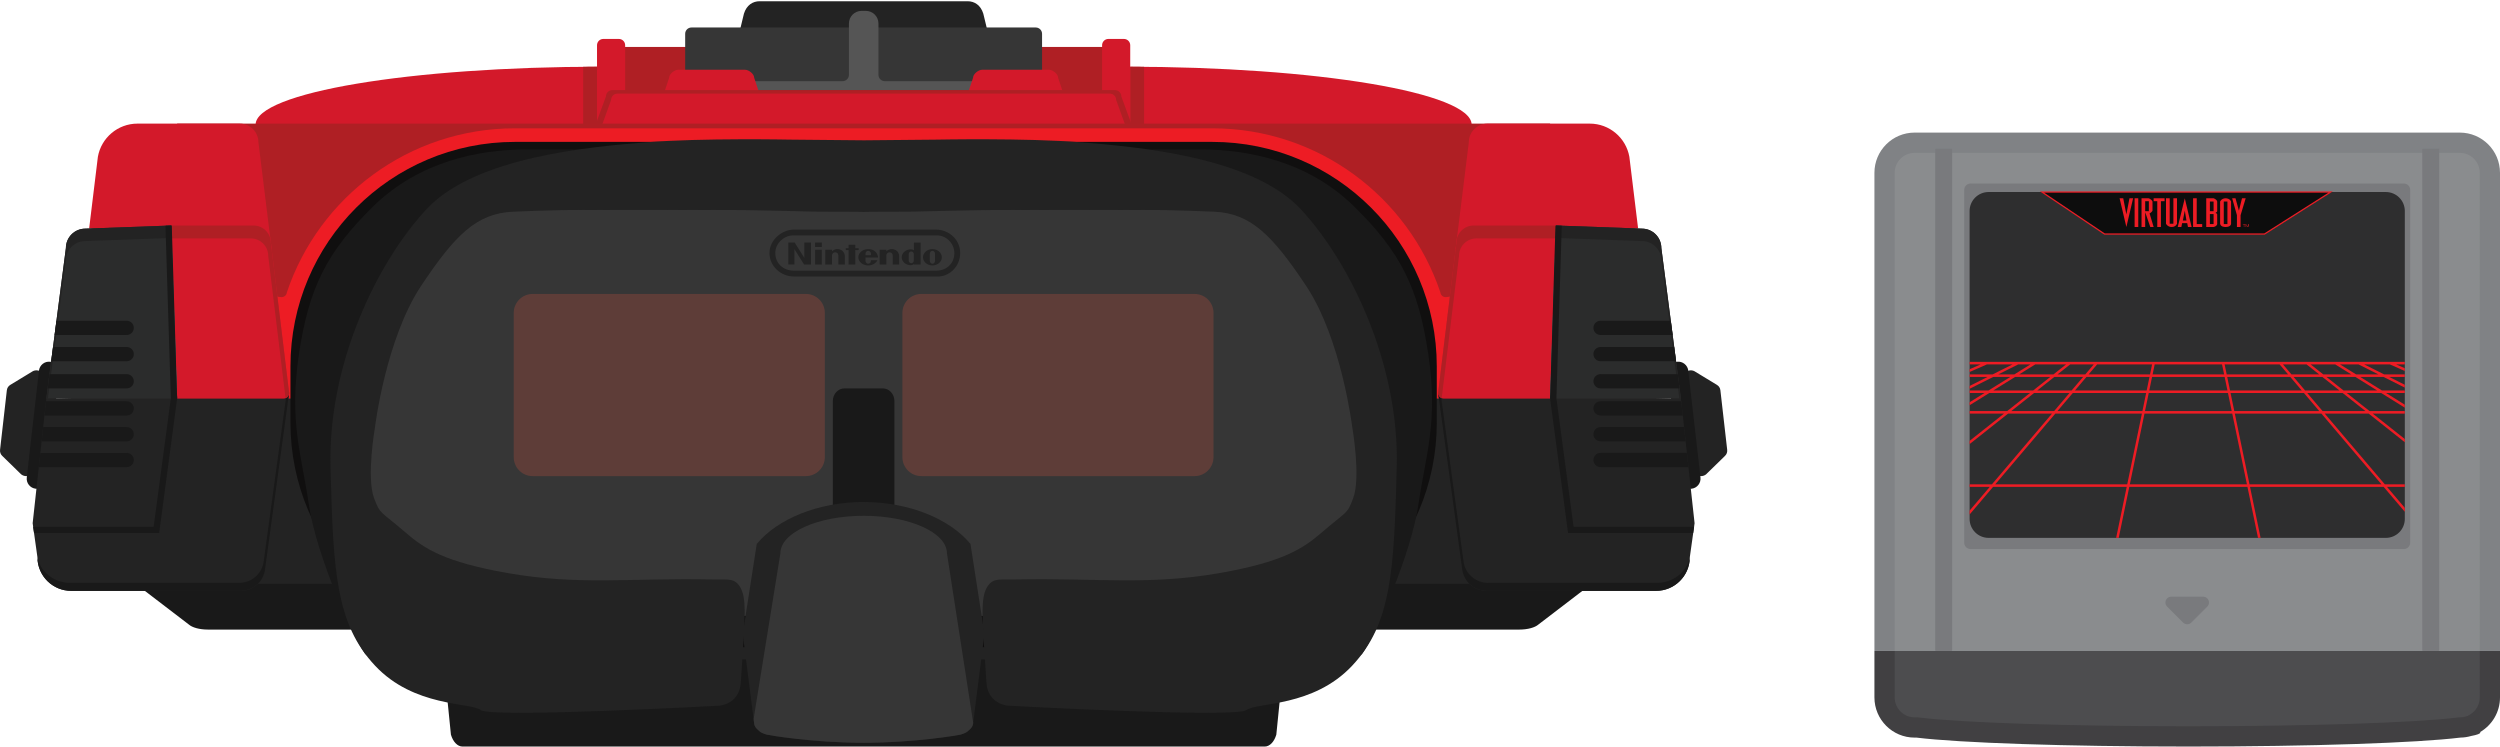 <?xml version="1.0" encoding="UTF-8" standalone="no"?>
<svg
   xmlns:dc="http://purl.org/dc/elements/1.1/"
   xmlns:cc="http://creativecommons.org/ns#"
   xmlns:rdf="http://www.w3.org/1999/02/22-rdf-syntax-ns#"
   xmlns:svg="http://www.w3.org/2000/svg"
   xmlns="http://www.w3.org/2000/svg"
   xmlns:sodipodi="http://sodipodi.sourceforge.net/DTD/sodipodi-0.dtd"
   xmlns:inkscape="http://www.inkscape.org/namespaces/inkscape"
   width="500"
   height="149.311"
   version="1.1"
   id="svg133"
   sodipodi:docname="consolegame.svg"
   inkscape:version="0.92.4 5da689c313, 2019-01-14">
  <sodipodi:namedview
     pagecolor="#ffffff"
     bordercolor="#666666"
     borderopacity="1"
     objecttolerance="10"
     gridtolerance="10"
     guidetolerance="10"
     inkscape:pageopacity="0"
     inkscape:pageshadow="2"
     inkscape:window-width="471"
     inkscape:window-height="442"
     id="namedview135"
     showgrid="false"
     inkscape:zoom="0.54199997"
     inkscape:cx="250.00002"
     inkscape:cy="74.655483"
     inkscape:window-x="0"
     inkscape:window-y="0"
     inkscape:window-maximized="0"
     inkscape:current-layer="svg133" />
  <defs
     id="defs5">
    <clipPath
       id="a">
      <path
         d="M 0,1674.879 H 3881.437 V 0 H 0 Z"
         id="path2"
         inkscape:connector-curvature="0" />
    </clipPath>
  </defs>
  <g
     clip-path="url(#a)"
     transform="matrix(0.089,0,0,-0.089,-1.4163198e-6,149.311)"
     id="g115">
    <path
       d="m 1940.538,1258.802 v 268.932 h -590.077 c -428.626,0 -776.096,-58.338 -776.096,-130.302 0,-71.964 347.47,-130.302 776.096,-130.302 v -8.328 z"
       id="path7"
       inkscape:connector-curvature="0"
       style="fill:#d3192a" />
    <path
       d="m 1310.475,1527.564 v -134.296 h 31.127 v 134.456 c -10.425,-0.02 -20.803,-0.072 -31.127,-0.16"
       id="path9"
       inkscape:connector-curvature="0"
       style="fill:#af1f24" />
    <path
       d="m 1940.898,1258.802 v 268.932 h 590.078 c 428.625,0 776.096,-58.338 776.096,-130.302 0,-71.964 -347.471,-130.303 -776.096,-130.303 h -10e-4 v -8.328 h -590.077 z"
       id="path11"
       inkscape:connector-curvature="0"
       style="fill:#d3192a" />
    <path
       d="m 2570.96,1527.564 v -134.296 h -31.127 v 134.456 c 10.426,-0.02 20.805,-0.072 31.127,-0.16"
       id="path13"
       inkscape:connector-curvature="0"
       style="fill:#af1f24" />
    <path
       d="m 2209.687,1646.879 c -6.008,19.25 -19.716,28 -35.39,28 H 1707.14 c -15.675,0 -29.382,-8.75 -35.39,-28 l -25.621,-106 c 0,-15.656 45.336,-25 61.011,-25 h 467.157 c 15.674,0 61.011,9.344 61.011,25 z"
       id="path15"
       inkscape:connector-curvature="0"
       style="fill:#232323" />
    <path
       d="m 1940.538,1572.158 h -558.055 v -209.834 h 1116.47 v 209.834 z"
       id="path17"
       inkscape:connector-curvature="0"
       style="fill:#af1f24" />
    <path
       d="m 2327.531,1615.879 h -773.64 c -7.828,0 -14.173,-6.346 -14.173,-14.173 v -171.653 c 0,-7.828 6.346,-14.173 14.173,-14.173 h 773.64 c 7.835,0 14.187,6.346 14.187,14.173 v 171.653 c 0,7.828 -6.352,14.173 -14.187,14.173"
       id="path19"
       inkscape:connector-curvature="0"
       style="fill:#363636" />
    <path
       d="m 1988.384,1495.215 c -7.916,0 -14.333,6.417 -14.333,14.333 v 115.321 c 0,15.655 -12.691,28.346 -28.347,28.346 h -9.618 c -15.67,0 -28.373,-12.691 -28.373,-28.346 v -115.32 c 0,-7.916 -6.423,-14.333 -14.346,-14.333 h -353.649 v -19.974 h 802 v 19.974 h -353.334 z"
       id="path21"
       inkscape:connector-curvature="0"
       style="fill:#555555" />
    <path
       d="m 1694.837,1502.73 c 0,8.879 -12.553,18.149 -20.172,18.149 h -150.878 c -7.619,0 -20.172,-9.27 -20.172,-18.149 l -13.897,-41.774 c 0,-8.879 6.177,-16.077 13.796,-16.077 h 191.422 c 7.62,0 13.797,7.198 13.797,16.077 z m 491.762,0 c 0,8.879 12.553,18.149 20.172,18.149 h 150.878 c 7.619,0 20.172,-9.27 20.172,-18.149 l 13.897,-41.774 c 0,-8.879 -6.177,-16.077 -13.797,-16.077 h -191.422 c -7.62,0 -13.797,7.198 -13.797,16.077 z m -781.763,-111.418 c 0,-7.828 -6.346,-14.173 -14.173,-14.173 h -34.887 c -7.828,0 -14.173,6.346 -14.173,14.173 v 184.675 c 0,7.828 6.345,14.173 14.173,14.173 h 34.887 c 7.828,0 14.173,-6.346 14.173,-14.173 z m 1071.765,0 c 0,-7.828 6.346,-14.173 14.173,-14.173 h 34.887 c 7.827,0 14.173,6.346 14.173,14.173 v 184.675 c 0,7.828 -6.346,14.173 -14.173,14.173 h -34.887 c -7.827,0 -14.173,-6.346 -14.173,-14.173 z"
       id="path23"
       inkscape:connector-curvature="0"
       style="fill:#d3192a" />
    <path
       d="m 1942.179,1475.241 h -565.96 c -8.009,0 -14.501,-6.345 -14.501,-14.173 l -22,-59.8 c 0,-7.828 5.292,-16.129 13.301,-16.129 h 589.16 z"
       id="path25"
       inkscape:connector-curvature="0"
       style="fill:#af1f24" />
    <path
       d="m 1940.898,1475.241 h 564.419 c 7.987,0 14.462,-6.345 14.462,-14.173 l 21.939,-59.8 c 0,-7.828 -5.277,-16.129 -13.266,-16.129 h -587.554 z"
       id="path27"
       inkscape:connector-curvature="0"
       style="fill:#af1f24" />
    <path
       d="m 2508.204,1453.068 c 0,7.828 -6.35,14.173 -14.182,14.173 h -1106.532 c -7.849,0 -14.212,-6.345 -14.212,-14.173 l -21.561,-59.8 c 0,-7.828 5.187,-16.129 13.036,-16.129 h 1151.956 c 7.833,0 13.008,8.302 13.008,16.129 z"
       id="path29"
       inkscape:connector-curvature="0"
       style="fill:#d3192a" />
    <path
       d="m 1940.718,387.879 v 394 h -1521 v -22 h -157 v -362 l 13.073,-10 z m 0,0 v 394 h 1521 v -22 h 157 v -362 l -13.072,-10 z"
       id="path31"
       inkscape:connector-curvature="0"
       style="fill:#232323" />
    <path
       d="M 1940.718,387.879 H 275.791 L 424.315,274.267 c 7.603,-6.734 23.843,-11.388 42.653,-11.388 h 2947.5 c 18.811,0 35.051,4.653 42.653,11.388 l 148.524,113.612 z"
       id="path33"
       inkscape:connector-curvature="0"
       style="fill:#191919" />
    <path
       d="m 3461.718,758.651 v 23.228 h -3042 v -23.228 h -157 V 376.438 l 13.073,-10.559 h 3329.855 l 13.072,10.559 v 382.213 z"
       id="path35"
       inkscape:connector-curvature="0"
       style="fill:#232323" />
    <path
       d="M 1940.718,293.599 H 986.443 L 1013.311,26.747 C 1017.961,10.93 1027.893,0 1039.397,0 h 1802.641 c 11.505,0 21.438,10.93 26.087,26.747 l 26.868,266.852 z"
       id="path37"
       inkscape:connector-curvature="0"
       style="fill:#191919" />
    <path
       d="M 1940.718,1399.879 H 398.051 v -618 h 3085.333 v 618 z"
       id="path39"
       inkscape:connector-curvature="0"
       style="fill:#af1f24" />
    <path
       d="m 3248.624,1009.879 c -4.148,0 -7.8,2.12 -9.938,5.333 h -0.111 c -0.043,0.134 -0.088,0.267 -0.131,0.4 -0.93,1.522 -1.531,3.263 -1.695,5.133 -71.945,214.235 -274.365,368.572 -512.836,368.572 h -1566.39 c -238.471,0 -440.891,-154.337 -512.835,-368.572 -0.165,-1.871 -0.767,-3.611 -1.695,-5.133 -0.043,-0.134 -0.088,-0.267 -0.132,-0.4 h -0.111 c -2.137,-3.213 -5.788,-5.333 -9.937,-5.333 -4.149,0 -34.761,5.333 -34.761,5.333 V 781.879 h 2685.332 v 233.334 c 0,0 -30.611,-5.334 -34.76,-5.334"
       id="path41"
       inkscape:connector-curvature="0"
       style="fill:#ed1c24" />
    <path
       d="M 598.051,781.879 V 570.125 c 0,0 30.612,5.334 34.761,5.334 4.148,0 7.799,-2.121 9.937,-5.334 h 0.111 c 0.043,-0.134 0.088,-0.267 0.132,-0.4 0.929,-1.521 1.53,-3.263 1.695,-5.133 C 716.631,350.358 919.051,196.02 1157.522,196.02 h 783.196 v 585.859 z"
       id="path43"
       inkscape:connector-curvature="0"
       style="fill:#232323" />
    <path
       d="M 3283.384,781.879 V 570.125 c 0,0 -30.611,5.334 -34.76,5.334 -4.149,0 -7.8,-2.121 -9.938,-5.334 h -0.111 c -0.043,-0.134 -0.088,-0.267 -0.131,-0.4 -0.93,-1.521 -1.531,-3.263 -1.695,-5.133 C 3164.804,350.358 2962.384,196.02 2723.913,196.02 h -783.195 v 585.859 z"
       id="path45"
       inkscape:connector-curvature="0"
       style="fill:#232323" />
    <path
       d="m 2724.257,1358.802 h -1567.078 c -278.606,0 -504.461,-225.855 -504.461,-504.462 V 727.689 c 0,-278.606 225.855,-504.461 504.461,-504.461 h 1567.078 c 278.605,0 504.461,225.854 504.461,504.461 V 854.34 c 0,278.607 -225.855,504.462 -504.461,504.462"
       id="path47"
       inkscape:connector-curvature="0"
       style="fill:#100f0f" />
    <path
       d="M 2985.003,1206.906 H 896.536 l -72.11,-109.545 V 293.599 h 2232.583 v 803.762 z"
       id="path49"
       inkscape:connector-curvature="0"
       style="fill:#363636" />
    <path
       d="m 1983.757,804.879 h -86.079 c -14.44,0 -26.147,-12.691 -26.147,-28.347 V 517.296 c 0,-15.655 11.707,-28.347 26.147,-28.347 h 86.079 c 14.441,0 26.147,12.691 26.147,28.347 v 259.236 c 10e-4,15.656 -11.706,28.347 -26.147,28.347"
       id="path51"
       inkscape:connector-curvature="0"
       style="fill:#191919" />
    <path
       d="m 2202.61,315.566 -8.521,54.777 -13.292,85.452 h -0.307 c -46.637,55.676 -136.469,93.473 -239.771,93.814 -103.303,-0.342 -193.135,-38.139 -239.771,-93.814 h -0.307 l -13.292,-85.452 -8.521,-54.777 -9.685,-62.26 25.366,-199.49 c 0,-6.884 4.13,-13.248 11.121,-18.443 2.416,-2.997 8.304,-5.862 17.143,-8.531 2.939,-0.967 103.279,-18.358 217.447,-18.358 0.167,0 0.333,10e-4 0.499,10e-4 0.166,0 0.332,-10e-4 0.499,-10e-4 114.168,0 214.508,17.392 217.447,18.358 8.839,2.669 14.727,5.534 17.143,8.531 6.991,5.195 11.121,11.56 11.121,18.443 l 25.366,199.49 z"
       id="path53"
       inkscape:connector-curvature="0"
       style="fill:#232323" />
    <path
       d="m 1404.836,1342.098 c -2,-2 -110.995,0 -223.489,-0.347 -104.076,-0.321 -238.629,-25.872 -342.629,-127.872 -104,-102 -144.847,-182.611 -167.059,-333 -22.528,-152.525 6.324,-225.983 22.17,-335.983 16.333,-113.372 98.167,-297.104 126.273,-335.924 28.106,-38.82 106.616,132.907 106.616,132.907 0,0 -124,180 -126,278 -2,98 -18.267,170.359 52,313 100,203 220,265 260,285 40,20 214,-2 224,-2 10,0 68.118,126.219 68.118,126.219 m 1071.765,0 c 2,-2 110.994,0 223.488,-0.347 104.076,-0.321 238.629,-25.872 342.629,-127.872 104,-102 144.847,-182.611 167.059,-333 22.528,-152.525 -6.323,-225.983 -22.17,-335.983 -16.332,-113.372 -98.168,-297.104 -126.273,-335.924 -28.105,-38.82 -106.616,132.907 -106.616,132.907 0,0 124,180 126,278 2,98 18.267,170.359 -52,313 -100,203 -220,265 -260,285 -40,20 -214,-2 -224,-2 -10,0 -68.117,126.219 -68.117,126.219"
       id="path55"
       inkscape:connector-curvature="0"
       style="fill:#191919" />
    <path
       d="m 2922.718,1207.879 c -110,118 -370,140 -494,150 -124,10 -323.666,6 -323.666,6 l -163.517,-1.55 -165.151,1.55 c 0,0 -199.667,4 -323.667,-6 -124,-10 -384,-32 -494,-150 -110,-118 -222,-346 -216,-580 6,-234 12,-352 100,-446 88,-94 214,-82 238,-100 24,-18 536,10 536,10 0,0 44.966,3.063 48,52 9.281,149.72 16.75,197.728 -8,223 -12,11 -21.793,7.961 -60,8.683 -182.363,3.444 -296,-13.683 -456,14.317 -141.913,24.835 -187.351,55.01 -228,90 -60.06,51.699 -57.869,40.85 -72,78 -17.857,46.946 2,160 2,160 0,0 24,198 104,318 76.105,114.158 124.645,162.357 206,166 268,12 670.667,0.334 670.667,0.334 3.019,-0.593 114,-10e-4 117.333,-1.001 3.333,1 114.314,0.408 117.334,1.001 0,0 402.666,11.666 670.666,-0.334 81.355,-3.643 129.895,-51.842 206,-166 80,-120 104,-318 104,-318 0,0 19.857,-113.054 2,-160 -14.131,-37.15 -11.939,-26.301 -72,-78 -40.648,-34.99 -86.088,-65.165 -228,-90 -160,-28 -273.637,-10.873 -456,-14.317 -38.207,-0.722 -48,2.317 -60,-8.683 -24.75,-25.272 -17.281,-73.28 -8,-223 3.033,-48.937 48,-52 48,-52 0,0 512,-28 536,-10 24,18 150,6 238,100 88,94 94,212 100,446 6,234 -105.999,462 -215.999,580"
       id="path57"
       inkscape:connector-curvature="0"
       style="fill:#232323" />
    <path
       d="m 1853.53,650.267 c 0,-23.483 -19.037,-42.52 -42.52,-42.52 h -614.031 c -23.483,0 -42.52,19.037 -42.52,42.52 v 324.316 c 0,23.483 19.037,42.52 42.52,42.52 h 614.031 c 23.483,0 42.52,-19.037 42.52,-42.52 z m 174.376,0 c 0,-23.483 19.036,-42.52 42.52,-42.52 h 614.03 c 23.483,0 42.52,19.037 42.52,42.52 v 324.316 c 0,23.483 -19.036,42.52 -42.52,42.52 h -614.03 c -23.483,0 -42.52,-19.037 -42.52,-42.52 z"
       id="path59"
       inkscape:connector-curvature="0"
       style="fill:#5e3d38" />
    <path
       d="m 99.838,827.596 0.008,0.071 -0.01,10e-4 c -0.103,8.939 -6.831,16.617 -15.944,17.657 -3.576,0.408 -7.02,-0.273 -10.02,-1.762 l -0.001,0.009 -0.065,-0.04 C 72.963,843.109 23.141,812.748 23.141,812.748 l -0.003,-0.021 C 18.991,810.259 15.994,805.966 15.405,800.8 L 0.104,666.67 c -0.589,-5.166 1.364,-10.023 4.849,-13.362 l -0.002,-0.021 c 0,0 41.704,-40.803 42.43,-41.404 l 0.055,-0.053 0.003,0.008 c 2.588,-2.126 5.79,-3.565 9.365,-3.974 9.114,-1.039 17.398,4.927 19.512,13.613 l 0.01,-10e-4 0.008,0.071 c 0.168,0.707 23.509,205.323 23.504,206.049 m 3681.761,0 -0.01,0.071 0.01,10e-4 c 0.104,8.939 6.83,16.617 15.943,17.657 3.576,0.408 7.021,-0.273 10.021,-1.762 v 0.009 l 0.066,-0.04 c 0.843,-0.423 50.664,-30.784 50.664,-30.784 v -0.021 c 4.146,-2.468 7.143,-6.761 7.732,-11.927 l 15.301,-134.13 c 0.59,-5.166 -1.363,-10.023 -4.848,-13.362 v -0.021 c 0,0 -41.704,-40.803 -42.431,-41.404 l -0.056,-0.053 v 0.008 c -2.588,-2.126 -5.79,-3.565 -9.365,-3.974 -9.114,-1.039 -17.397,4.927 -19.512,13.613 l -0.011,-10e-4 -0.01,0.071 c -0.166,0.707 -23.508,205.323 -23.502,206.049"
       id="path61"
       inkscape:connector-curvature="0"
       style="fill:#232323" />
    <path
       d="m 112.79,864.767 c -12.524,1.429 -23.835,-7.565 -25.264,-20.09 L 60.144,604.641 c -1.428,-12.524 7.566,-23.834 20.09,-25.264 12.525,-1.428 23.835,7.566 25.265,20.09 l 27.382,240.035 c 1.429,12.526 -7.566,23.836 -20.091,25.265 m 3655.856,0 c 12.525,1.429 23.836,-7.565 25.265,-20.09 l 27.382,-240.036 c 1.428,-12.524 -7.566,-23.834 -20.09,-25.264 -12.525,-1.428 -23.836,7.566 -25.266,20.09 l -27.381,240.035 c -1.43,12.526 7.565,23.836 20.09,25.265"
       id="path63"
       inkscape:connector-curvature="0"
       style="fill:#191919" />
    <path
       d="m 200.304,1164.193 410.136,-46.469 -29.722,240.155 c 0,23.196 -18.804,42 -42,42 H 309.051 c -44.522,0 -81.535,-32.149 -89.09,-74.5 v -10e-4 c -0.572,-3.207 -0.969,-6.475 -1.194,-9.79 z m 3480.828,0 -410.137,-46.469 29.723,240.155 c 0,23.196 18.805,42 42,42 h 229.666 c 44.522,0 81.535,-32.149 89.09,-74.5 v -10e-4 c 0.572,-3.207 0.97,-6.475 1.194,-9.79 z"
       id="path65"
       inkscape:connector-curvature="0"
       style="fill:#d3192a" />
    <path
       d="m 649.718,794.879 -545.667,-13 -30.667,-280 10.667,-76 c 0,-41.974 34.026,-76 76,-76 h 380.667 c 28.493,0 51.945,21.537 54.99,49.22 l 0.006,0.002 z"
       id="path67"
       inkscape:connector-curvature="0"
       style="fill:#232323" />
    <path
       d="m 644.262,794.879 -51.548,-377.778 -0.006,-0.002 c -3.044,-27.683 -26.497,-49.22 -54.99,-49.22 H 157.051 c -34.526,0 -63.656,23.03 -72.913,54.562 1.799,-40.377 35.093,-72.562 75.913,-72.562 h 380.667 c 28.493,0 51.945,21.537 54.99,49.22 l 0.006,0.002 54.004,395.778 z"
       id="path69"
       inkscape:connector-curvature="0"
       style="fill:#191919" />
    <path
       d="m 3231.718,794.879 545.666,-13 30.667,-280 -10.667,-76 c 0,-41.974 -34.026,-76 -76,-76 h -380.666 c -28.492,0 -51.945,21.537 -54.99,49.22 l -0.01,0.002 -54.004,395.778 z"
       id="path71"
       inkscape:connector-curvature="0"
       style="fill:#232323" />
    <path
       d="m 3237.174,794.879 51.548,-377.778 0.01,-0.002 c 3.045,-27.683 26.498,-49.22 54.99,-49.22 h 380.666 c 34.526,0 63.656,23.03 72.913,54.562 -1.799,-40.377 -35.093,-72.562 -75.913,-72.562 h -380.666 c -28.492,0 -51.945,21.537 -54.99,49.22 l -0.01,0.002 -54.004,395.778 z"
       id="path73"
       inkscape:connector-curvature="0"
       style="fill:#191919" />
    <path
       d="m 649.35,797.903 -40.632,333.976 c 0,21.539 -17.461,39 -39,39 h -185 l 13.333,-389 h 238.667 c 7.18,0 13,5.82 13,13 0,1.043 -0.136,2.052 -0.368,3.024"
       id="path75"
       inkscape:connector-curvature="0"
       style="fill:#d3192a" />
    <path
       d="m 649.35,797.903 -40.632,333.976 c 0,21.539 -17.461,39 -39,39 h -185 l 0.994,-29 h 178.006 c 21.539,0 39,-17.461 39,-39 l 38.935,-320.024 c 4.731,1.944 8.065,6.593 8.065,12.024 0,1.043 -0.136,2.052 -0.368,3.024"
       id="path77"
       inkscape:connector-curvature="0"
       style="fill:#af1f24" />
    <path
       d="m 3232.085,797.903 40.633,333.976 c 0,21.539 17.461,39 39,39 h 185 l -13.334,-389 h -238.666 c -7.18,0 -13,5.82 -13,13 0,1.043 0.136,2.052 0.367,3.024"
       id="path79"
       inkscape:connector-curvature="0"
       style="fill:#d3192a" />
    <path
       d="m 3232.085,797.903 40.633,333.976 c 0,21.539 17.461,39 39,39 h 185 l -0.994,-29 h -178.006 c -21.539,0 -39,-17.461 -39,-39 l -38.936,-320.024 c -4.73,1.944 -8.064,6.593 -8.064,12.024 0,1.043 0.136,2.052 0.367,3.024"
       id="path81"
       inkscape:connector-curvature="0"
       style="fill:#af1f24" />
    <path
       d="m 384.718,1170.879 -193,-6.998 c -24.117,0 -43.667,-19.55 -43.667,-43.667 l -44,-338.335 h 294 z"
       id="path83"
       inkscape:connector-curvature="0"
       style="fill:#2b2c2c" />
    <path
       d="m 148.051,1092.214 c 0,24.117 19.55,43.667 43.667,43.667 l 193,6.998 12.374,-361 h 0.959 l -13.333,389 -193,-6.998 c -24.117,0 -43.667,-19.55 -43.667,-43.667 l -44,-338.335 h 3.641 z"
       id="path85"
       inkscape:connector-curvature="0"
       style="fill:#232323" />
    <path
       d="m 3496.718,1170.879 193,-6.998 c 24.117,0 43.667,-19.55 43.667,-43.667 l 43.999,-338.335 h -294 z"
       id="path87"
       inkscape:connector-curvature="0"
       style="fill:#2b2c2c" />
    <path
       d="m 3733.385,1092.214 c 0,24.117 -19.55,43.667 -43.667,43.667 l -193,6.998 -12.374,-361 h -0.96 l 13.334,389 193,-6.998 c 24.117,0 43.667,-19.55 43.667,-43.667 l 43.999,-338.335 h -3.641 z"
       id="path89"
       inkscape:connector-curvature="0"
       style="fill:#232323" />
    <path
       d="M 371.796,1170.411 383.849,782.602 345.312,494.052 H 74.484 l 1.989,-14.173 h 281.245 l 40.333,302 -12.09,389 h -1.243 z m 3137.844,0 -12.053,-387.809 38.537,-288.55 h 270.828 l -1.989,-14.173 h -281.245 l -40.334,302 12.091,389 h 1.243 z"
       id="path91"
       inkscape:connector-curvature="0"
       style="fill:#191919" />
    <path
       d="M 284.718,956.879 H 126.81 l -4.162,-32 h 162.07 c 8.836,0 16,7.164 16,16 0,8.836 -7.164,16 -16,16 m 0,-59 H 119.137 l -4.162,-32 h 169.743 c 8.836,0 16,7.164 16,16 0,8.836 -7.164,16 -16,16 m 0,-61 H 111.204 l -4.162,-32 h 177.676 c 8.836,0 16,7.164 16,16 0,8.836 -7.164,16 -16,16 m 0,-61 H 103.394 l -3.504,-32 h 184.828 c 8.836,0 16,7.164 16,16 0,8.836 -7.164,16 -16,16 m 0,-58 H 97.042 l -3.505,-32 h 191.181 c 8.836,0 16,7.164 16,16 0,8.836 -7.164,16 -16,16 m 0,-58 H 90.69 l -3.505,-32 h 197.533 c 8.836,0 16,7.164 16,16 0,8.836 -7.164,16 -16,16 m 3312,297 h 157.908 l 4.162,-32 h -162.07 c -8.836,0 -16,7.164 -16,16 0,8.836 7.164,16 16,16 m 0,-59 h 165.581 l 4.161,-32 h -169.742 c -8.836,0 -16,7.164 -16,16 0,8.836 7.164,16 16,16 m 0,-61 h 173.514 l 4.162,-32 h -177.676 c -8.836,0 -16,7.164 -16,16 0,8.836 7.164,16 16,16 m 0,-61 h 181.324 l 3.504,-32 h -184.828 c -8.836,0 -16,7.164 -16,16 0,8.836 7.164,16 16,16 m 0,-58 h 187.676 l 3.505,-32 h -191.181 c -8.836,0 -16,7.164 -16,16 0,8.836 7.164,16 16,16 m 0,-58 h 194.028 l 3.505,-32 h -197.533 c -8.836,0 -16,7.164 -16,16 0,8.836 7.164,16 16,16"
       id="path93"
       inkscape:connector-curvature="0"
       style="fill:#191919" />
    <path
       d="m 2127.97,434.213 c 0,46.575 -83.78,84.333 -187.129,84.333 -103.349,0 -187.129,-37.758 -187.129,-84.333 l -60.216,-372.436 1.012,-7.962 c 0,-6.884 4.13,-13.248 11.121,-18.443 2.416,-2.997 8.304,-5.862 17.143,-8.531 2.939,-0.967 103.279,-18.358 217.447,-18.358 0.167,0 0.333,10e-4 0.499,10e-4 0.166,0 0.332,-10e-4 0.499,-10e-4 114.168,0 214.508,17.392 217.447,18.358 8.839,2.669 14.727,5.534 17.143,8.531 6.931,5.15 11.043,11.449 11.114,18.264 z"
       id="path95"
       inkscape:connector-curvature="0"
       style="fill:#363636" />
    <path
       d="m 1784.06,1161.751 c -25.991,0 -54.928,-22.453 -54.928,-52.743 0,-30.29 26.354,-52.742 54.928,-52.742 h 318.729 c 30.288,-2.187 54.931,22.452 54.931,52.742 0,30.29 -25.402,52.743 -54.931,52.743 z"
       id="path97"
       inkscape:connector-curvature="0"
       style="fill:#232323" />
    <path
       d="m 1784.06,1148.626 c -20.335,1.087 -41.803,-16.53 -41.803,-39.619 0,-23.089 17.552,-39.489 41.803,-39.618 h 318.729 c 24.575,-0.334 41.806,16.529 41.806,39.618 0,23.088 -20.688,41.396 -41.806,39.619 z"
       id="path99"
       inkscape:connector-curvature="0"
       style="fill:#363636" />
    <path
       d="m 1831.655,1116.487 h 15.134 v -33.298 h -15.134 z m 49.075,1.513 c 0,0 -6.282,-0.313 -11.024,-5.055 v 3.542 h -15.137 v -33.298 h 15.137 v 21.62 c 1.729,6.055 6.702,5.84 6.702,5.84 7.997,0 7.567,-7.786 7.567,-7.786 v -19.674 h 14.486 v 20.111 c 0,0 -0.865,14.7 -17.731,14.7 m 122.16,0 c 0,0 -6.281,-0.313 -11.023,-5.055 v 3.542 h -15.138 v -33.298 h 15.138 v 21.62 c 1.729,6.055 6.698,5.84 6.698,5.84 8.001,0 7.57,-7.786 7.57,-7.786 v -19.674 h 14.486 v 20.111 c 0,0 -0.864,14.7 -17.731,14.7 m -171.235,14.593 h 15.134 v -10.052 h -15.134 z m 97.941,-12.648 h -7.567 v 7.785 h -15.137 v -7.785 h -6.268 v -4.323 h 6.268 v -32.433 h 15.137 v 32.433 h 7.567 z m 165.726,-2.051 c 11.702,0 21.188,-8.228 21.188,-18.378 0,-10.15 -9.486,-18.378 -21.188,-18.378 -11.702,0 -21.188,8.228 -21.188,18.378 0,10.15 9.486,18.378 21.188,18.378"
       id="path101"
       inkscape:connector-curvature="0"
       style="fill:#232323" />
    <path
       d="m 2095.322,1113.998 c -3.209,0 -5.837,-2.95 -5.837,-6.563 v -15.845 c 0,-3.61 2.628,-6.563 5.837,-6.563 3.213,0 5.838,2.952 5.838,6.563 v 15.845 c 0,3.613 -2.625,6.563 -5.838,6.563"
       id="path103"
       inkscape:connector-curvature="0"
       style="fill:#363636" />
    <path
       d="m 2053.698,1132.489 v -17 c -2.174,1.186 -4.525,1.86 -6.811,1.86 -11.354,0 -20.555,-7.985 -20.555,-17.834 0,-9.849 9.201,-17.833 20.555,-17.833 2.146,0 4.539,0.852 6.811,2.32 v -0.812 h 15.137 v 49.3 h -15.137 z"
       id="path105"
       inkscape:connector-curvature="0"
       style="fill:#232323" />
    <path
       d="m 2047.778,1112.595 c -3.112,0 -5.664,-2.688 -5.664,-5.978 v -14.427 c 0,-3.286 2.552,-5.974 5.664,-5.974 3.114,0 5.666,2.688 5.666,5.974 v 14.432 c 0,3.285 -2.552,5.973 -5.666,5.973"
       id="path107"
       inkscape:connector-curvature="0"
       style="fill:#363636" />
    <path
       d="m 1957.175,1092.918 c 0,-5.404 -2.751,-7.89 -6.121,-7.89 -3.367,0 -6.122,2.952 -6.122,6.563 v 7.383 h 28.308 c 0,0.18 -1.268,18.92 -22.186,18.92 -12.271,0 -22.214,-8.228 -22.214,-18.38 0,-10.151 9.944,-18.376 22.214,-18.376 9.453,0 17.51,4.893 20.719,11.781 h -14.598 z"
       id="path109"
       inkscape:connector-curvature="0"
       style="fill:#232323" />
    <path
       d="m 1957.175,1104.162 v 3.274 c 0,3.612 -2.751,6.563 -6.121,6.563 -3.367,0 -6.122,-2.95 -6.122,-6.563 v -3.274 z"
       id="path111"
       inkscape:connector-curvature="0"
       style="fill:#363636" />
    <path
       d="m 1771.544,1132.593 v -49.187 h 13.621 v 34.38 l 21.84,-34.597 h 15.567 v 49.404 h -15.137 v -34.484 l -21.622,34.484 z"
       id="path113"
       inkscape:connector-curvature="0"
       style="fill:#232323" />
  </g>
  <path
     d="M 491.957,26.518 H 382.927 c -4.442,0 -8.043,3.601 -8.043,8.043 V 130.186 H 500 V 34.562 c 0,-4.442 -3.601,-8.043 -8.043,-8.043 z"
     id="path117"
     inkscape:connector-curvature="0"
     style="fill:#808285" />
  <path
     d="m 374.884,130.186 v 9.294 c 0,4.442 3.601,8.043 8.043,8.043 h 0.376 c 8.52,1.046 29.652,1.787 54.372,1.787 24.73,0 45.869,-0.741 54.383,-1.789 0.75,-0.01 1.476,-0.121 2.163,-0.322 1.206,-0.225 1.847,-0.462 1.847,-0.706 0,-0.028 -0.01,-0.056 -0.027,-0.084 2.369,-1.399 3.959,-3.979 3.959,-6.93 v -9.294 H 374.884 Z"
     id="path119"
     inkscape:connector-curvature="0"
     style="fill:#414042" />
  <path
     d="m 378.937,139.48 c 0,2.2 1.79,3.99 3.99,3.99 h 0.624 l 0.246,0.03 c 8.557,1.051 30.209,1.757 53.878,1.757 23.682,0 45.338,-0.707 53.888,-1.758 l 0.222,-0.027 h 0.224 c 0.367,0 0.728,-0.058 1.074,-0.159 l 0.194,-0.057 0.199,-0.037 c 0.002,0 0.004,-9e-4 0.006,0 l 0.499,-0.295 c 1.232,-0.728 1.967,-2.013 1.967,-3.44 v -9.294 H 378.937 v 9.294 z"
     id="path121"
     inkscape:connector-curvature="0"
     style="fill:#4d4d4f" />
  <path
     d="M 491.957,30.572 H 382.927 c -2.2,0 -3.99,1.79 -3.99,3.99 V 130.186 H 495.947 V 34.562 c 0,-2.2 -1.79,-3.99 -3.99,-3.99 z"
     id="path123"
     inkscape:connector-curvature="0"
     style="fill:#8a8c8e" />
  <path
     d="m 390.434,130.059 c 0,0.07 -0.057,0.127 -0.127,0.127 h -3.143 c -0.07,0 -0.127,-0.057 -0.127,-0.127 V 29.862 c 0,-0.07 0.057,-0.127 0.127,-0.127 h 3.143 c 0.07,0 0.127,0.057 0.127,0.127 z m 97.412,0 c 0,0.07 -0.057,0.127 -0.127,0.127 h -3.143 c -0.07,0 -0.127,-0.057 -0.127,-0.127 V 29.862 c 0,-0.07 0.057,-0.127 0.127,-0.127 h 3.143 c 0.07,0 0.127,0.057 0.127,0.127 z m -5.809,-21.516 c 0,0.7 -0.567,1.267 -1.267,1.267 h -86.657 c -0.7,0 -1.267,-0.567 -1.267,-1.267 V 37.973 c 0,-0.7 0.567,-1.267 1.267,-1.267 h 86.657 c 0.699,0 1.267,0.567 1.267,1.267 z m -41.4,10.792 h -6.39 c -0.642,0 -1.162,0.52 -1.162,1.162 0,0.321 0.13,0.611 0.34,0.822 l 3.195,3.195 c 0.21,0.21 0.501,0.34 0.821,0.34 0.321,0 0.612,-0.13 0.822,-0.341 l 3.193,-3.193 c 0.211,-0.21 0.342,-0.501 0.342,-0.823 9e-5,-0.642 -0.52,-1.162 -1.162,-1.162 z"
     id="path125"
     inkscape:connector-curvature="0"
     style="fill:#797a7d" />
  <path
     d="m 480.964,103.776 c 0,2.099 -1.701,3.8 -3.8,3.8 h -79.445 c -2.099,0 -3.8,-1.701 -3.8,-3.8 V 42.204 c 0,-2.099 1.701,-3.8 3.8,-3.8 h 79.445 c 2.099,0 3.8,1.701 3.8,3.8 v 61.571 z"
     id="path127"
     inkscape:connector-curvature="0"
     style="fill:#2e2e2f" />
  <path
     stroke-miterlimit="10"
     d="m 466.129,38.405 -13.227,8.401 h -31.994 l -12.512,-8.401 z"
     id="path129"
     inkscape:connector-curvature="0"
     style="fill:#0d0d0d;stroke:#ed1c24;stroke-width:0.253;stroke-miterlimit:10" />
  <path
     d="m 424.648,39.656 h -0.731 l 1.357,5.744 1.35,-5.744 h -0.731 l -0.62,3.228 m 1.65,2.516 v -5.744 h 0.731 v 5.744 m 0.654,-5.745 v 5.745 h 0.731 v -2.968 l 1.017,2.968 h 0.674 l -0.813,-2.716 c 0.452,-0.239 0.585,-0.552 0.585,-0.552 v -1.825 c -0.299,-0.587 -0.816,-0.651 -0.816,-0.651 z m 0.731,0.585 h 0.731 v 1.996 h -0.731 z m 3.146,5.16 h -0.731 v -5.16 h -0.724 v -0.584 h 2.186 v 0.584 h -0.731 m 4.775,-0.584 -1.412,5.739 v 0.01 h 0.724 l 0.153,-0.774 h 1.021 l 0.146,0.774 h 0.731 l -1.364,-5.745 z m 0,2.476 0.334,1.978 h -0.722 z m 1.657,3.268 v -5.744 h 0.731 v 5.16 h 1.093 v 0.584 m 8.7,-5.744 -1.023,3.379 v 2.365 h -0.731 v -2.365 l -0.954,-3.379 h 0.668 l 0.682,2.476 0.62,-2.476 m -3.281,0 c -0.831,0 -1.098,0.651 -1.098,0.651 0.007,0.01 0,4.319 0,4.442 0.11,0.698 1.098,0.651 1.098,0.651 1.096,0 1.095,-0.651 1.095,-0.651 v -4.442 c -0.283,-0.683 -1.095,-0.651 -1.095,-0.651 z m -0.367,0.651 h 0.731 v 4.509 h -0.731 z m -11.554,-0.651 h 0.738 v 5.093 h 0.738 v -5.093 h 0.724 v 5.093 c 0,0 -0.237,0.651 -1.065,0.651 -0.828,0 -1.135,-0.651 -1.135,-0.651 z m 8.047,-7e-4 v 5.745 h 1.469 c 0.682,-0.157 0.724,-0.585 0.724,-0.585 0,0 -10e-4,-1.534 -10e-4,-1.931 -0.051,-0.25 -0.284,-0.259 -0.284,-0.259 0,0 -9.8e-4,-0.07 0,-0.125 0.258,-0.017 0.286,-0.264 0.286,-0.264 0,0 -10e-4,-1.533 0,-1.93 -0.112,-0.469 -0.724,-0.651 -0.724,-0.651 h -1.469 z m 0.733,0.655 h 0.736 v 1.926 h -0.736 z m -0.002,2.509 h 0.738 v 1.996 h -0.738 z m 6.873,2.581 h -0.073 v -0.517 h -0.219 v -0.067 h 0.508 v 0.067 h -0.216 m 0.95,-0.067 v 0.584 h -0.077 v -0.452 l -0.216,0.452 h -0.074 l -0.222,-0.452 v 0.452 h -0.073 v -0.584 h 0.073 l 0.261,0.521 0.251,-0.521 m 31.238,43.634 v -0.646 l -6.421,-5.088 h 6.421 v -0.507 h -7.06 l -4.549,-3.604 h 6.897 l 4.712,2.93 v -0.597 l -3.752,-2.334 h 3.752 v -0.507 h -4.567 l -4.358,-2.711 h 4.665 l 4.259,2.137 v -0.567 l -3.13,-1.57 h 3.13 v -0.507 h -4.139 l -3.978,-1.996 h 5.133 l 2.985,1.313 v -0.553 l -1.726,-0.759 h 1.726 v -0.507 H 393.92 v 0.507 h 2.191 l -2.191,0.963 v 0.553 l 3.449,-1.517 h 5.133 l -3.978,1.996 h -4.604 v 0.507 h 3.594 l -3.594,1.803 v 0.567 l 4.724,-2.37 h 3.414 l -4.358,2.711 h -3.78 v 0.507 h 2.965 l -2.965,1.845 v 0.597 l 3.925,-2.441 h 8.148 l -4.549,3.604 h -7.524 v 0.507 h 6.885 l -6.885,5.456 v 0.646 l 7.701,-6.102 h 8.782 l -12.02,14.15 h -4.463 v 0.507 h 4.032 l -4.032,4.747 v 0.782 l 4.697,-5.529 h 26.725 l -2.116,10.203 h 0.517 l 2.116,-10.203 h 23.629 l 2.116,10.203 h 0.517 l -2.116,-10.203 h 26.726 l 4.233,4.983 v -0.783 l -3.568,-4.2 h 3.568 v -0.507 h -3.998 l -12.02,-14.15 h 8.782 z m -5.526,-10.352 h -6.722 l -3.421,-2.711 h 5.785 z m -29.947,0 h -15.635 l 0.562,-2.711 h 14.511 z m -0.045,-2.711 h 12.61 l 2.303,2.711 h -14.35 z m -16.108,2.711 h -14.35 l 2.303,-2.711 h 12.61 z m -15.015,0 h -6.877 l 3.421,-2.711 h 5.759 z m 0.234,0.506 h 14.675 l -0.747,3.604 h -16.99 z m 15.193,0 h 15.845 l 0.747,3.604 h -17.34 z m 16.363,0 h 14.675 l 3.062,3.604 h -16.99 z m 12.607,-3.217 h 5.759 l 3.421,2.711 h -6.877 z m 12.996,-2.502 3.978,1.996 h -4.47 l -3.209,-1.996 z m -4.66,0 3.209,1.996 h -5.61 l -2.519,-1.996 z m -5.735,0 2.519,1.996 H 458.291 l -1.695,-1.996 z m -5.391,0 1.695,1.996 h -12.284 l -0.414,-1.996 z m -24.993,0 h 13.473 l 0.414,1.996 h -14.3 z m -0.517,0 -0.414,1.996 H 417.722 l 1.695,-1.996 z m -11.668,0 -1.695,1.996 h -5.55 l 2.519,-1.996 z m -5.542,0 -2.519,1.996 h -6.861 l 3.209,-1.996 z m -13.557,1.996 3.978,-1.996 h 2.449 l -3.209,1.996 z m -0.994,3.217 4.358,-2.711 h 7.036 l -3.421,2.711 z m 3.601,4.111 4.549,-3.604 h 7.086 l -3.062,3.604 z m 23.187,14.656 H 399.047 l 12.02,-14.15 h 17.315 z m 0.517,0 2.935,-14.15 h 17.55 l 2.935,14.15 z m 50.337,0 h -26.4 l -2.935,-14.15 h 17.315 z m -11.785,-14.656 -3.062,-3.604 h 7.086 l 4.549,3.604 z"
     id="path131"
     inkscape:connector-curvature="0"
     style="fill:#ed1c24" />
</svg>
